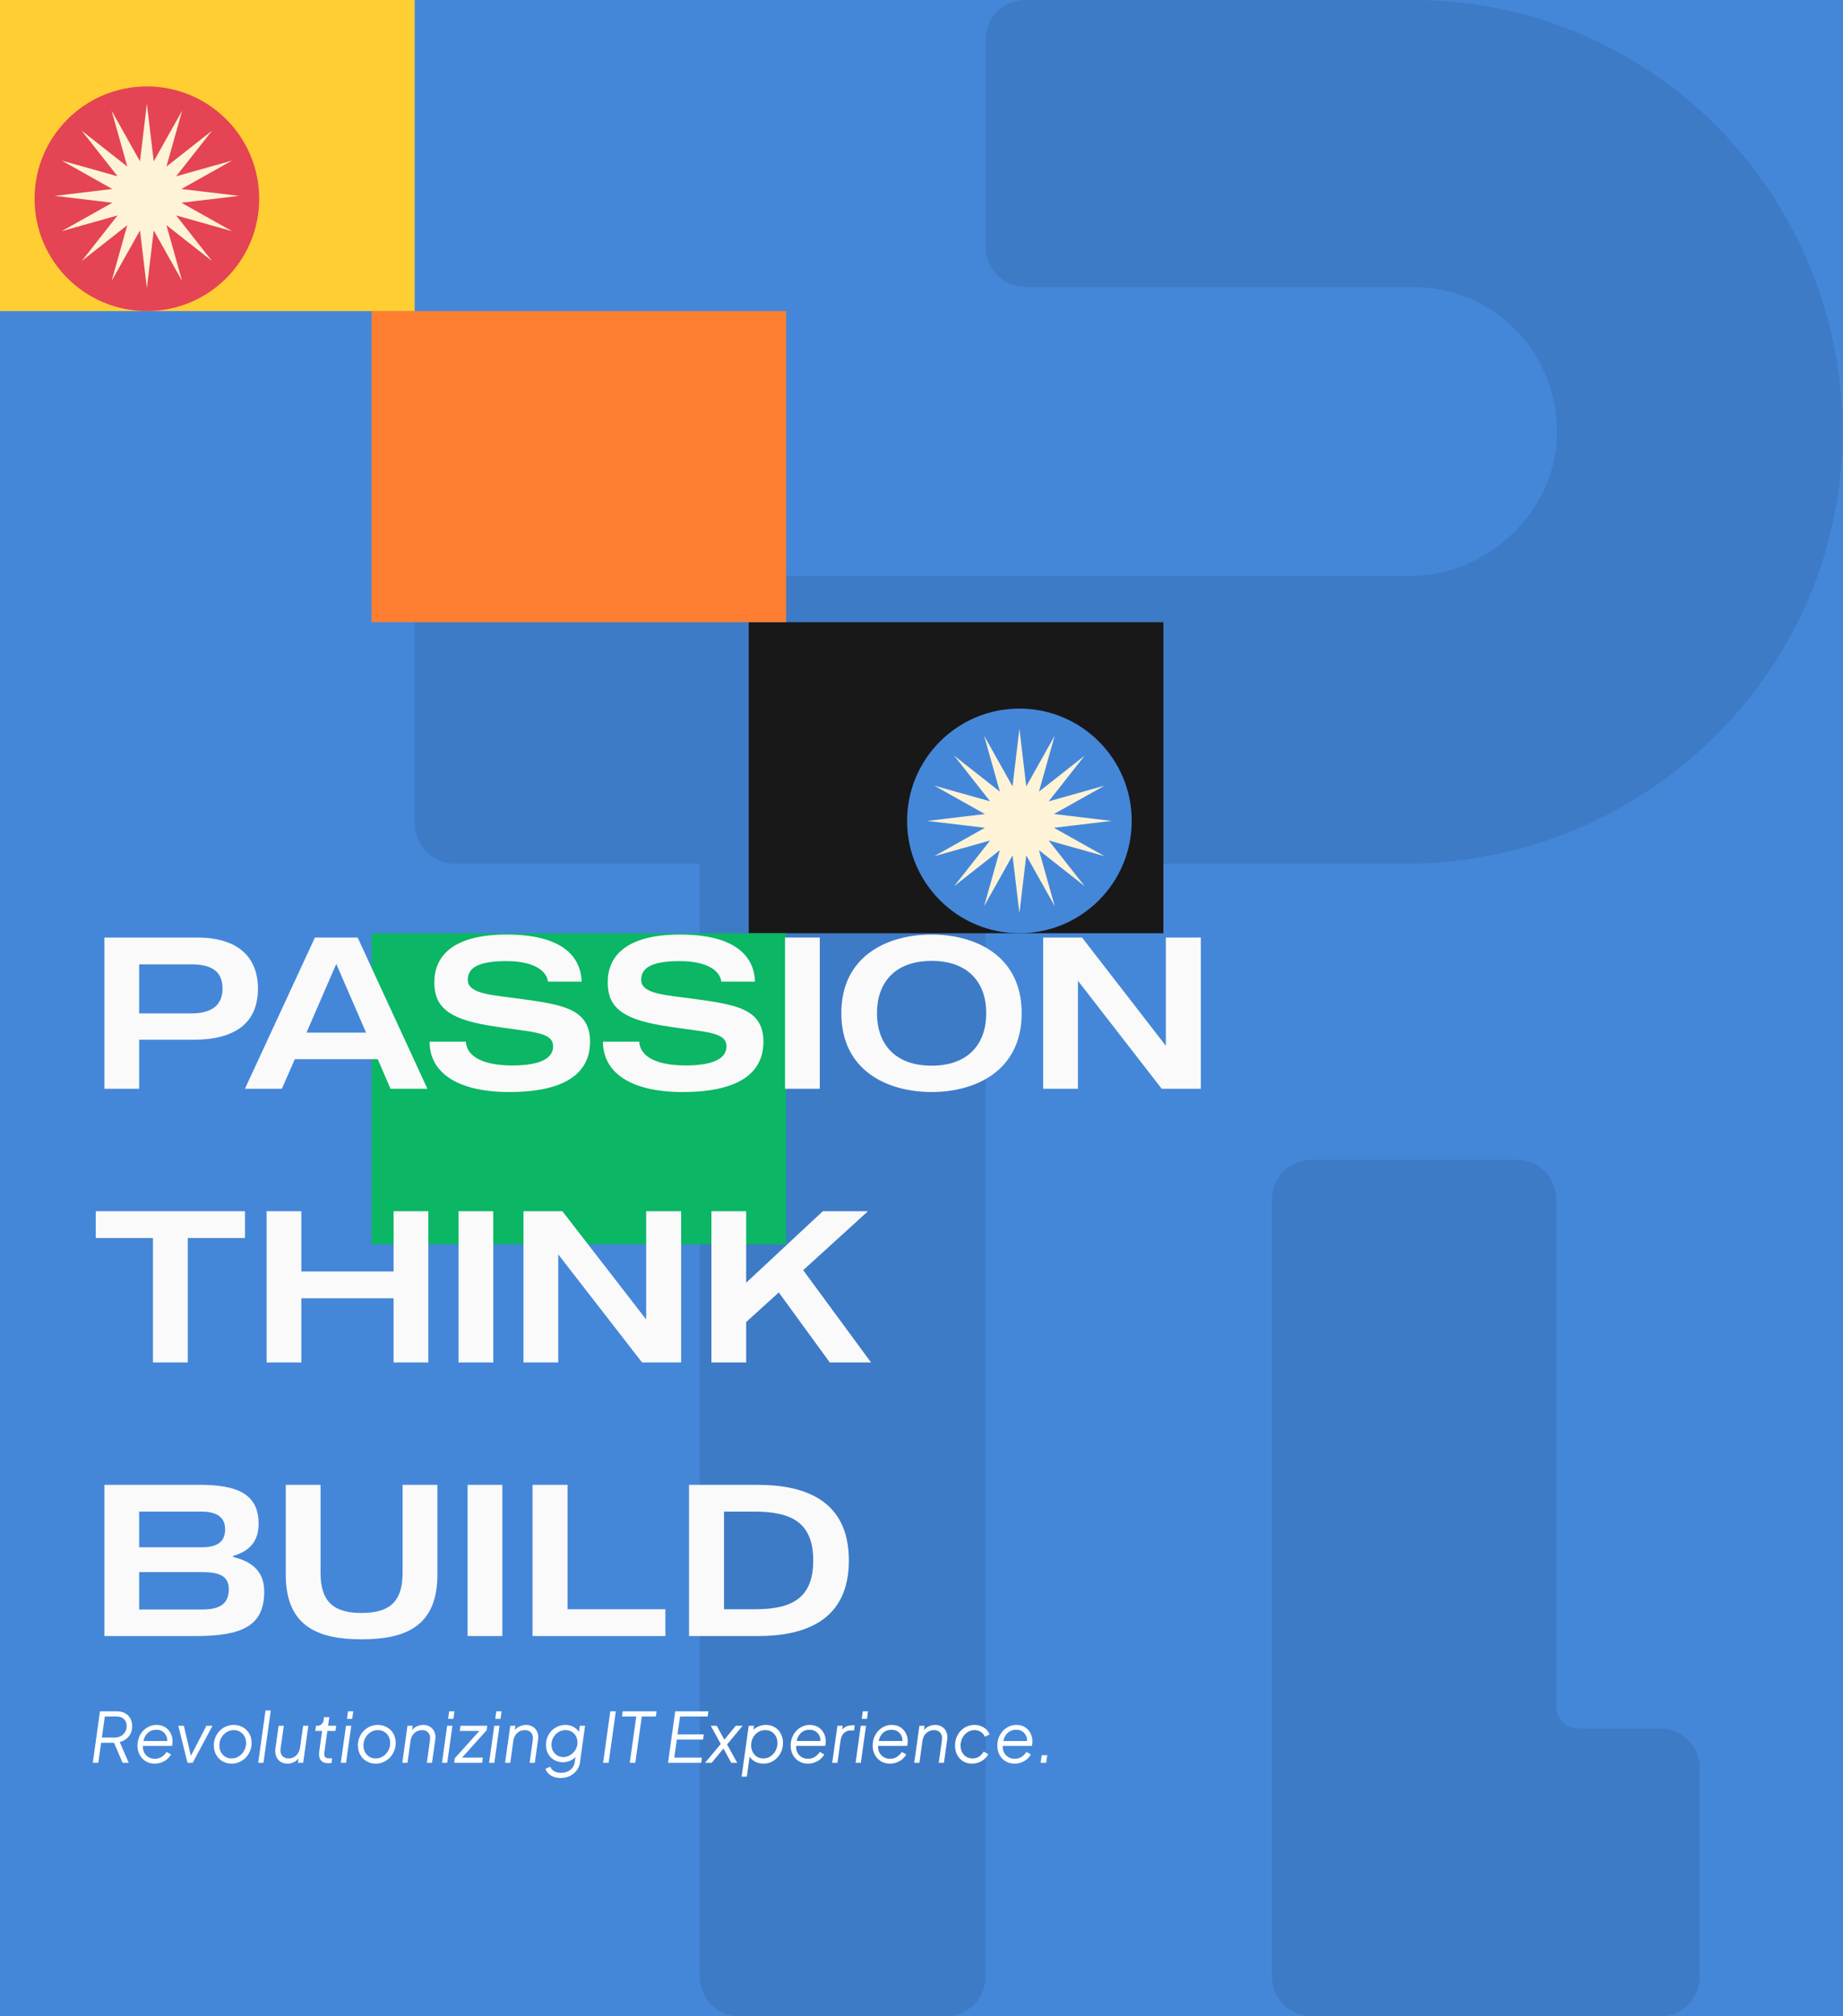 <svg width="640" height="700" viewBox="0 0 640 700" fill="none" xmlns="http://www.w3.org/2000/svg">
<rect width="640" height="700" fill="#4487D9"/>
<path d="M639.833 152.984C638.099 235.068 569.729 299.844 488.309 299.844H342.26V685.957C342.29 687.79 341.958 689.612 341.284 691.312C340.61 693.015 339.606 694.564 338.331 695.873C337.057 697.18 335.537 698.216 333.861 698.925C332.185 699.634 330.386 699.998 328.568 699.998H256.913C255.077 700.029 253.253 699.686 251.55 698.992C249.847 698.298 248.3 697.264 247.002 695.955C245.703 694.646 244.678 693.085 243.99 691.366C243.301 689.648 242.962 687.808 242.993 685.957V299.844H157.692C154.083 299.771 150.641 298.295 148.088 295.719C145.535 293.143 144.07 289.672 144 286.031V213.799C144.072 210.119 145.568 206.613 148.17 204.032C150.771 201.451 154.271 199.999 157.92 199.988H489.403C516.195 199.988 540.154 177.936 540.656 150.912C540.809 144.242 539.638 137.609 537.213 131.401C534.791 125.194 531.161 119.537 526.537 114.764C521.916 109.991 516.397 106.197 510.303 103.606C504.207 101.014 497.66 99.677 491.047 99.673H356.135C352.486 99.661 348.986 98.21 346.384 95.629C343.783 93.047 342.286 89.541 342.214 85.861V13.813C342.214 11.98 342.576 10.165 343.278 8.474C343.98 6.783 345.009 5.25 346.305 3.965C347.601 2.679 349.137 1.667 350.825 0.986C352.513 0.306 354.317 -0.029 356.135 0.002H491.047C510.829 -0.002 530.416 3.974 548.657 11.697C566.899 19.42 583.43 30.735 597.284 44.98C611.139 59.225 622.037 76.114 629.344 94.659C636.648 113.204 640.215 133.032 639.833 152.984Z" fill="#3D7BC6"/>
<path d="M590.279 614.132V685.949C590.312 687.783 589.979 689.604 589.306 691.304C588.63 693.008 587.626 694.556 586.352 695.866C585.078 697.172 583.558 698.209 581.881 698.918C580.205 699.627 578.405 699.991 576.587 699.991H455.368C453.55 699.991 451.751 699.627 450.077 698.918C448.401 698.209 446.88 697.172 445.606 695.866C444.332 694.556 443.329 693.008 442.653 691.304C441.98 689.604 441.646 687.783 441.676 685.949V416.446C441.676 412.785 443.118 409.272 445.687 406.681C448.256 404.092 451.739 402.637 455.368 402.637H526.749C530.382 402.637 533.864 404.092 536.43 406.681C538.999 409.272 540.441 412.785 540.441 416.446V592.631C540.453 594.613 541.244 596.511 542.638 597.908C544.032 599.305 545.916 600.09 547.881 600.09H576.133C577.987 600.026 579.835 600.345 581.566 601.026C583.297 601.705 584.871 602.736 586.193 604.048C587.518 605.36 588.561 606.933 589.264 608.667C589.967 610.401 590.312 612.259 590.279 614.132Z" fill="#3D7BC6"/>
<rect x="260" y="216" width="144" height="108" fill="#181818"/>
<rect x="129" y="324" width="144" height="108" fill="#0BB664"/>
<rect width="144" height="108" fill="#FFCE33"/>
<rect x="129" y="108" width="144" height="108" fill="#FE7E31"/>
<circle cx="51" cy="69" r="39" fill="#E44453"/>
<path d="M51 36L53.385 56.012L63.246 38.436L57.791 57.837L73.627 45.373L61.163 61.209L80.564 55.754L62.988 65.615L83 68L62.988 70.385L80.564 80.246L61.163 74.791L73.627 90.627L57.791 78.163L63.246 97.564L53.385 79.988L51 100L48.615 79.988L38.754 97.564L44.209 78.163L28.373 90.627L40.837 74.791L21.436 80.246L39.012 70.385L19 68L39.012 65.615L21.436 55.754L40.837 61.209L28.373 45.373L44.209 57.837L38.754 38.436L48.615 56.012L51 36Z" fill="#FFF3D7"/>
<circle cx="354" cy="285" r="39" fill="#4487D9"/>
<path d="M354 253L356.385 273.012L366.246 255.436L360.791 274.837L376.627 262.373L364.163 278.209L383.564 272.754L365.988 282.615L386 285L365.988 287.385L383.564 297.246L364.163 291.791L376.627 307.627L360.791 295.163L366.246 314.564L356.385 296.988L354 317L351.615 296.988L341.754 314.564L347.209 295.163L331.373 307.627L343.837 291.791L324.436 297.246L342.012 287.385L322 285L342.012 282.615L324.436 272.754L343.837 278.209L331.373 262.373L347.209 274.837L341.754 255.436L351.615 273.012L354 253Z" fill="#FFF3D7"/>
<path d="M32.224 612L34.72 594.12H40.576C41.664 594.12 42.608 594.336 43.408 594.768C44.208 595.2 44.824 595.808 45.256 596.592C45.688 597.36 45.904 598.272 45.904 599.328C45.904 600.224 45.728 601.048 45.376 601.8C45.024 602.536 44.52 603.16 43.864 603.672C43.224 604.184 42.464 604.56 41.584 604.8L44.704 612H42.568L39.256 604.248L40.456 605.04H35.104L34.144 612H32.224ZM35.368 603.24H39.712C40.56 603.24 41.304 603.072 41.944 602.736C42.584 602.384 43.08 601.912 43.432 601.32C43.8 600.728 43.984 600.048 43.984 599.28C43.984 598.224 43.664 597.4 43.024 596.808C42.4 596.216 41.552 595.92 40.48 595.92H36.4L35.368 603.24ZM53.718 612.288C52.566 612.288 51.542 612.024 50.646 611.496C49.75 610.952 49.038 610.208 48.51 609.264C47.998 608.32 47.742 607.24 47.742 606.024C47.742 605.048 47.902 604.128 48.222 603.264C48.558 602.4 49.022 601.64 49.614 600.984C50.222 600.312 50.926 599.792 51.726 599.424C52.526 599.04 53.406 598.848 54.366 598.848C55.55 598.848 56.558 599.12 57.39 599.664C58.222 600.208 58.854 600.92 59.286 601.8C59.718 602.664 59.934 603.584 59.934 604.56C59.934 604.816 59.91 605.096 59.862 605.4C59.814 605.704 59.774 605.944 59.742 606.12H48.87L48.99 604.44H58.83L57.918 605.136C58.142 604.288 58.11 603.52 57.822 602.832C57.55 602.128 57.102 601.568 56.478 601.152C55.87 600.736 55.158 600.528 54.342 600.528C53.318 600.528 52.454 600.776 51.75 601.272C51.046 601.768 50.51 602.464 50.142 603.36C49.79 604.24 49.614 605.264 49.614 606.432C49.614 607.28 49.806 608.024 50.19 608.664C50.574 609.288 51.078 609.768 51.702 610.104C52.326 610.44 53.006 610.608 53.742 610.608C54.686 610.608 55.494 610.384 56.166 609.936C56.854 609.472 57.422 608.904 57.87 608.232L59.382 609.096C59.078 609.672 58.646 610.208 58.086 610.704C57.526 611.184 56.87 611.568 56.118 611.856C55.382 612.144 54.582 612.288 53.718 612.288ZM65.11 612L61.918 599.136H63.838L66.478 610.416H65.854L71.686 599.136H73.798L66.91 612H65.11ZM80.442 612.288C79.29 612.288 78.242 612.024 77.298 611.496C76.37 610.952 75.626 610.2 75.066 609.24C74.522 608.28 74.25 607.176 74.25 605.928C74.25 604.952 74.426 604.04 74.778 603.192C75.13 602.328 75.618 601.576 76.242 600.936C76.882 600.28 77.618 599.768 78.45 599.4C79.298 599.032 80.202 598.848 81.162 598.848C82.346 598.848 83.402 599.12 84.33 599.664C85.274 600.192 86.018 600.928 86.562 601.872C87.106 602.816 87.378 603.904 87.378 605.136C87.378 606.112 87.194 607.032 86.826 607.896C86.474 608.76 85.978 609.528 85.338 610.2C84.698 610.856 83.962 611.368 83.13 611.736C82.298 612.104 81.402 612.288 80.442 612.288ZM80.418 610.488C81.362 610.488 82.21 610.24 82.962 609.744C83.73 609.248 84.338 608.592 84.786 607.776C85.234 606.96 85.458 606.072 85.458 605.112C85.458 604.248 85.274 603.48 84.906 602.808C84.538 602.136 84.026 601.608 83.37 601.224C82.73 600.84 82.002 600.648 81.186 600.648C80.258 600.648 79.41 600.896 78.642 601.392C77.89 601.872 77.29 602.512 76.842 603.312C76.394 604.112 76.17 605 76.17 605.976C76.17 606.84 76.354 607.616 76.722 608.304C77.09 608.976 77.594 609.512 78.234 609.912C78.874 610.296 79.602 610.488 80.418 610.488ZM89.663 612L92.207 593.832H94.031L91.487 612H89.663ZM99.826 612.288C98.914 612.288 98.114 612.072 97.426 611.64C96.738 611.192 96.234 610.568 95.914 609.768C95.594 608.968 95.506 608.032 95.65 606.96L96.754 599.136H98.554L97.426 607.08C97.33 607.768 97.386 608.368 97.594 608.88C97.802 609.392 98.13 609.792 98.578 610.08C99.026 610.352 99.57 610.488 100.21 610.488C100.882 610.488 101.498 610.336 102.058 610.032C102.618 609.728 103.082 609.296 103.45 608.736C103.834 608.176 104.082 607.512 104.194 606.744L105.274 599.136H107.074L105.274 612H103.474L103.81 609.504L104.218 609.648C103.786 610.48 103.178 611.128 102.394 611.592C101.626 612.056 100.77 612.288 99.826 612.288ZM113.991 612.144C112.823 612.144 111.967 611.8 111.423 611.112C110.879 610.424 110.687 609.456 110.847 608.208L111.855 600.936H109.479L109.743 599.136H110.295C110.839 599.136 111.303 598.952 111.687 598.584C112.087 598.2 112.319 597.736 112.383 597.192L112.527 596.16H114.351L113.943 599.136H116.751L116.487 600.936H113.679L112.647 608.304C112.583 608.736 112.583 609.12 112.647 609.456C112.727 609.776 112.903 610.024 113.175 610.2C113.447 610.376 113.839 610.464 114.351 610.464C114.511 610.464 114.679 610.456 114.855 610.44C115.031 610.424 115.183 610.408 115.311 610.392L115.167 612.048C114.975 612.096 114.759 612.12 114.519 612.12C114.295 612.136 114.119 612.144 113.991 612.144ZM118.351 612L120.151 599.136H121.975L120.175 612H118.351ZM120.487 596.76L120.847 594.12H122.671L122.311 596.76H120.487ZM130.481 612.288C129.329 612.288 128.281 612.024 127.337 611.496C126.409 610.952 125.665 610.2 125.105 609.24C124.561 608.28 124.289 607.176 124.289 605.928C124.289 604.952 124.465 604.04 124.817 603.192C125.169 602.328 125.657 601.576 126.281 600.936C126.921 600.28 127.657 599.768 128.489 599.4C129.337 599.032 130.241 598.848 131.201 598.848C132.385 598.848 133.441 599.12 134.369 599.664C135.313 600.192 136.057 600.928 136.601 601.872C137.145 602.816 137.417 603.904 137.417 605.136C137.417 606.112 137.233 607.032 136.865 607.896C136.513 608.76 136.017 609.528 135.377 610.2C134.737 610.856 134.001 611.368 133.169 611.736C132.337 612.104 131.441 612.288 130.481 612.288ZM130.457 610.488C131.401 610.488 132.249 610.24 133.001 609.744C133.769 609.248 134.377 608.592 134.825 607.776C135.273 606.96 135.497 606.072 135.497 605.112C135.497 604.248 135.313 603.48 134.945 602.808C134.577 602.136 134.065 601.608 133.409 601.224C132.769 600.84 132.041 600.648 131.225 600.648C130.297 600.648 129.449 600.896 128.681 601.392C127.929 601.872 127.329 602.512 126.881 603.312C126.433 604.112 126.209 605 126.209 605.976C126.209 606.84 126.393 607.616 126.761 608.304C127.129 608.976 127.633 609.512 128.273 609.912C128.913 610.296 129.641 610.488 130.457 610.488ZM139.702 612L141.502 599.136H143.302L142.966 601.632L142.558 601.488C142.974 600.656 143.574 600.008 144.358 599.544C145.158 599.08 146.022 598.848 146.95 598.848C147.878 598.848 148.678 599.064 149.35 599.496C150.038 599.928 150.542 600.528 150.862 601.296C151.198 602.064 151.294 602.944 151.15 603.936L150.022 612H148.222L149.326 604.056C149.47 603.016 149.286 602.192 148.774 601.584C148.262 600.96 147.526 600.648 146.566 600.648C145.894 600.648 145.27 600.8 144.694 601.104C144.134 601.408 143.662 601.84 143.278 602.4C142.91 602.96 142.67 603.624 142.558 604.392L141.502 612H139.702ZM153.483 612L155.283 599.136H157.107L155.307 612H153.483ZM155.619 596.76L155.979 594.12H157.803L157.443 596.76H155.619ZM157.718 612L157.91 610.44L167.054 600.288L167.342 600.936H159.662L159.926 599.136H169.19L168.998 600.696L159.878 610.848L159.59 610.2H167.678L167.438 612H157.718ZM169.843 612L171.643 599.136H173.467L171.667 612H169.843ZM171.979 596.76L172.339 594.12H174.163L173.803 596.76H171.979ZM175.398 612L177.198 599.136H178.998L178.662 601.632L178.254 601.488C178.67 600.656 179.27 600.008 180.054 599.544C180.854 599.08 181.718 598.848 182.646 598.848C183.574 598.848 184.374 599.064 185.046 599.496C185.734 599.928 186.238 600.528 186.557 601.296C186.894 602.064 186.99 602.944 186.846 603.936L185.718 612H183.918L185.022 604.056C185.166 603.016 184.982 602.192 184.47 601.584C183.958 600.96 183.222 600.648 182.262 600.648C181.59 600.648 180.966 600.8 180.39 601.104C179.83 601.408 179.358 601.84 178.974 602.4C178.606 602.96 178.366 603.624 178.254 604.392L177.198 612H175.398ZM194.699 617.28C193.771 617.28 192.947 617.136 192.227 616.848C191.507 616.576 190.907 616.2 190.427 615.72C189.963 615.24 189.627 614.688 189.419 614.064L191.099 613.368C191.291 613.928 191.691 614.416 192.299 614.832C192.907 615.264 193.771 615.48 194.891 615.48C195.611 615.48 196.307 615.344 196.979 615.072C197.651 614.8 198.227 614.384 198.707 613.824C199.187 613.28 199.483 612.576 199.595 611.712L200.027 608.64L200.555 608.928C200.059 609.856 199.347 610.568 198.419 611.064C197.507 611.56 196.523 611.808 195.467 611.808C194.395 611.808 193.411 611.56 192.515 611.064C191.619 610.552 190.907 609.848 190.379 608.952C189.851 608.04 189.587 606.984 189.587 605.784C189.587 604.84 189.755 603.952 190.091 603.12C190.427 602.272 190.899 601.528 191.507 600.888C192.131 600.248 192.851 599.752 193.667 599.4C194.483 599.032 195.371 598.848 196.331 598.848C197.435 598.848 198.403 599.096 199.235 599.592C200.083 600.072 200.739 600.72 201.203 601.536L200.963 602.016L201.347 599.136H203.171L201.419 611.76C201.275 612.864 200.883 613.832 200.243 614.664C199.603 615.496 198.803 616.136 197.843 616.584C196.883 617.048 195.835 617.28 194.699 617.28ZM195.611 610.008C196.507 610.008 197.323 609.776 198.059 609.312C198.811 608.832 199.411 608.208 199.859 607.44C200.307 606.672 200.531 605.848 200.531 604.968C200.531 604.152 200.355 603.416 200.003 602.76C199.651 602.104 199.163 601.592 198.539 601.224C197.915 600.84 197.195 600.648 196.379 600.648C195.515 600.648 194.707 600.872 193.955 601.32C193.219 601.768 192.627 602.376 192.179 603.144C191.731 603.896 191.507 604.752 191.507 605.712C191.507 606.528 191.683 607.264 192.035 607.92C192.403 608.56 192.899 609.072 193.523 609.456C194.147 609.824 194.843 610.008 195.611 610.008ZM209.435 612L211.931 594.12H213.851L211.355 612H209.435ZM218.695 612L220.951 595.92H216.007L216.247 594.12H228.007L227.767 595.92H222.871L220.615 612H218.695ZM231.982 612L234.478 594.12H245.998L245.758 595.92H236.158L235.27 602.136H244.39L244.15 603.936H235.03L234.142 610.2H243.742L243.502 612H231.982ZM244.829 612L250.301 605.472L246.821 599.136H248.885L251.981 604.776L250.949 604.68L255.509 599.136H257.885L252.485 605.64L256.013 612H253.925L250.853 606.336L251.741 606.432L247.133 612H244.829ZM257.53 616.8L260.002 599.136H261.826L261.418 602.016L260.818 601.488C261.378 600.672 262.098 600.032 262.978 599.568C263.874 599.088 264.866 598.848 265.954 598.848C267.154 598.848 268.202 599.128 269.098 599.688C269.994 600.232 270.682 600.976 271.162 601.92C271.658 602.848 271.906 603.896 271.906 605.064C271.906 606.04 271.738 606.968 271.402 607.848C271.066 608.712 270.586 609.48 269.962 610.152C269.354 610.824 268.634 611.352 267.802 611.736C266.986 612.104 266.09 612.288 265.114 612.288C263.994 612.288 262.97 612.032 262.042 611.52C261.13 610.992 260.466 610.272 260.05 609.36L260.41 609.12L259.354 616.8H257.53ZM265.066 610.488C266.01 610.488 266.85 610.24 267.586 609.744C268.322 609.248 268.906 608.592 269.338 607.776C269.77 606.96 269.986 606.072 269.986 605.112C269.986 604.248 269.802 603.48 269.434 602.808C269.082 602.136 268.586 601.608 267.946 601.224C267.322 600.84 266.586 600.648 265.738 600.648C264.794 600.648 263.946 600.896 263.194 601.392C262.458 601.872 261.882 602.512 261.466 603.312C261.05 604.112 260.842 604.984 260.842 605.928C260.842 606.808 261.026 607.592 261.394 608.28C261.762 608.968 262.258 609.512 262.882 609.912C263.522 610.296 264.25 610.488 265.066 610.488ZM280.547 612.288C279.395 612.288 278.371 612.024 277.475 611.496C276.579 610.952 275.867 610.208 275.339 609.264C274.827 608.32 274.571 607.24 274.571 606.024C274.571 605.048 274.731 604.128 275.051 603.264C275.387 602.4 275.851 601.64 276.443 600.984C277.051 600.312 277.755 599.792 278.555 599.424C279.355 599.04 280.235 598.848 281.195 598.848C282.379 598.848 283.387 599.12 284.219 599.664C285.051 600.208 285.683 600.92 286.115 601.8C286.547 602.664 286.763 603.584 286.763 604.56C286.763 604.816 286.739 605.096 286.691 605.4C286.643 605.704 286.603 605.944 286.571 606.12H275.699L275.819 604.44H285.659L284.747 605.136C284.971 604.288 284.939 603.52 284.651 602.832C284.379 602.128 283.931 601.568 283.307 601.152C282.699 600.736 281.987 600.528 281.171 600.528C280.147 600.528 279.283 600.776 278.579 601.272C277.875 601.768 277.339 602.464 276.971 603.36C276.619 604.24 276.443 605.264 276.443 606.432C276.443 607.28 276.635 608.024 277.019 608.664C277.403 609.288 277.907 609.768 278.531 610.104C279.155 610.44 279.835 610.608 280.571 610.608C281.515 610.608 282.323 610.384 282.995 609.936C283.683 609.472 284.251 608.904 284.699 608.232L286.211 609.096C285.907 609.672 285.475 610.208 284.915 610.704C284.355 611.184 283.699 611.568 282.947 611.856C282.211 612.144 281.411 612.288 280.547 612.288ZM288.999 612L290.799 599.136H292.623L292.335 601.248L292.095 600.936C292.495 600.328 293.023 599.848 293.679 599.496C294.351 599.144 295.127 598.968 296.007 598.968H296.823L296.559 600.768H295.431C294.503 600.768 293.719 601.064 293.079 601.656C292.455 602.248 292.055 603.136 291.879 604.32L290.823 612H288.999ZM297.108 612L298.908 599.136H300.732L298.932 612H297.108ZM299.244 596.76L299.604 594.12H301.428L301.068 596.76H299.244ZM309.023 612.288C307.871 612.288 306.847 612.024 305.951 611.496C305.055 610.952 304.343 610.208 303.815 609.264C303.303 608.32 303.047 607.24 303.047 606.024C303.047 605.048 303.207 604.128 303.527 603.264C303.863 602.4 304.327 601.64 304.919 600.984C305.527 600.312 306.231 599.792 307.031 599.424C307.831 599.04 308.711 598.848 309.671 598.848C310.855 598.848 311.863 599.12 312.695 599.664C313.527 600.208 314.159 600.92 314.591 601.8C315.023 602.664 315.239 603.584 315.239 604.56C315.239 604.816 315.215 605.096 315.167 605.4C315.119 605.704 315.079 605.944 315.047 606.12H304.175L304.295 604.44H314.135L313.223 605.136C313.447 604.288 313.415 603.52 313.127 602.832C312.855 602.128 312.407 601.568 311.783 601.152C311.175 600.736 310.463 600.528 309.647 600.528C308.623 600.528 307.759 600.776 307.055 601.272C306.351 601.768 305.815 602.464 305.447 603.36C305.095 604.24 304.919 605.264 304.919 606.432C304.919 607.28 305.111 608.024 305.495 608.664C305.879 609.288 306.383 609.768 307.007 610.104C307.631 610.44 308.311 610.608 309.047 610.608C309.991 610.608 310.799 610.384 311.471 609.936C312.159 609.472 312.727 608.904 313.175 608.232L314.687 609.096C314.383 609.672 313.951 610.208 313.391 610.704C312.831 611.184 312.175 611.568 311.423 611.856C310.687 612.144 309.887 612.288 309.023 612.288ZM317.476 612L319.276 599.136H321.076L320.74 601.632L320.332 601.488C320.748 600.656 321.348 600.008 322.132 599.544C322.932 599.08 323.796 598.848 324.724 598.848C325.652 598.848 326.452 599.064 327.124 599.496C327.812 599.928 328.316 600.528 328.636 601.296C328.972 602.064 329.068 602.944 328.924 603.936L327.796 612H325.996L327.1 604.056C327.244 603.016 327.06 602.192 326.548 601.584C326.036 600.96 325.3 600.648 324.34 600.648C323.668 600.648 323.044 600.8 322.468 601.104C321.908 601.408 321.436 601.84 321.052 602.4C320.684 602.96 320.444 603.624 320.332 604.392L319.276 612H317.476ZM337.521 612.288C336.369 612.288 335.345 612.016 334.449 611.472C333.569 610.928 332.881 610.184 332.385 609.24C331.889 608.296 331.641 607.224 331.641 606.024C331.641 605.016 331.809 604.08 332.145 603.216C332.497 602.336 332.977 601.568 333.585 600.912C334.209 600.256 334.929 599.752 335.745 599.4C336.577 599.032 337.465 598.848 338.409 598.848C339.241 598.848 340.001 598.992 340.689 599.28C341.393 599.552 342.001 599.936 342.513 600.432C343.025 600.928 343.401 601.504 343.641 602.16L341.985 602.952C341.713 602.264 341.265 601.712 340.641 601.296C340.017 600.864 339.281 600.648 338.433 600.648C337.489 600.648 336.649 600.904 335.913 601.416C335.177 601.912 334.601 602.568 334.185 603.384C333.769 604.2 333.561 605.08 333.561 606.024C333.561 606.888 333.737 607.656 334.089 608.328C334.441 609 334.929 609.528 335.553 609.912C336.177 610.296 336.881 610.488 337.665 610.488C338.529 610.488 339.305 610.272 339.993 609.84C340.681 609.392 341.217 608.808 341.601 608.088L343.185 609.024C342.849 609.664 342.393 610.232 341.817 610.728C341.257 611.208 340.609 611.592 339.873 611.88C339.137 612.152 338.353 612.288 337.521 612.288ZM352.312 612.288C351.16 612.288 350.136 612.024 349.24 611.496C348.344 610.952 347.632 610.208 347.104 609.264C346.592 608.32 346.336 607.24 346.336 606.024C346.336 605.048 346.496 604.128 346.816 603.264C347.152 602.4 347.616 601.64 348.208 600.984C348.816 600.312 349.52 599.792 350.32 599.424C351.12 599.04 352 598.848 352.96 598.848C354.144 598.848 355.152 599.12 355.984 599.664C356.816 600.208 357.448 600.92 357.88 601.8C358.312 602.664 358.528 603.584 358.528 604.56C358.528 604.816 358.504 605.096 358.456 605.4C358.408 605.704 358.368 605.944 358.336 606.12H347.464L347.584 604.44H357.424L356.512 605.136C356.736 604.288 356.704 603.52 356.416 602.832C356.144 602.128 355.696 601.568 355.072 601.152C354.464 600.736 353.752 600.528 352.936 600.528C351.912 600.528 351.048 600.776 350.344 601.272C349.64 601.768 349.104 602.464 348.736 603.36C348.384 604.24 348.208 605.264 348.208 606.432C348.208 607.28 348.4 608.024 348.784 608.664C349.168 609.288 349.672 609.768 350.296 610.104C350.92 610.44 351.6 610.608 352.336 610.608C353.28 610.608 354.088 610.384 354.76 609.936C355.448 609.472 356.016 608.904 356.464 608.232L357.976 609.096C357.672 609.672 357.24 610.208 356.68 610.704C356.12 611.184 355.464 611.568 354.712 611.856C353.976 612.144 353.176 612.288 352.312 612.288ZM361.365 612L361.749 609.36H363.669L363.285 612H361.365Z" fill="white"/>
<path d="M68.575 325.5H36.25V378H48.325V360.975H67.15C81.7 360.975 89.575 355.125 89.575 343.2C89.575 332.625 82.975 325.5 68.575 325.5ZM66.475 351.825H48.325V334.8H66.475C73.525 334.8 77.275 337.275 77.275 343.2C77.275 348.975 73.525 351.825 66.475 351.825ZM135.603 378H148.428L124.203 325.5H109.353L85.053 378H97.878L102.378 367.725H131.178L135.603 378ZM106.428 358.5L116.778 334.65L127.128 358.5H106.428ZM180.375 346.725C171.15 345.45 162.45 345.15 162.45 340.2C162.45 336.6 165 333.675 175.8 333.675C185.475 333.675 189.825 337.05 190.275 340.8H201.975C201.675 331.5 194.475 324.45 175.95 324.45C156.675 324.45 150.825 332.4 150.825 341.025C150.825 349.275 155.325 353.625 169.65 356.025C183.975 358.425 192.075 357.9 192.075 363.3C192.075 367.275 187.875 369.9 177.9 369.9C168.375 369.9 162.075 367.125 161.775 361.65H149.175C149.175 372.3 158.7 379.125 176.85 379.125C195.525 379.125 204.9 373.05 204.9 361.65C204.9 349.95 194.85 348.75 180.375 346.725ZM240.58 346.725C231.355 345.45 222.655 345.15 222.655 340.2C222.655 336.6 225.205 333.675 236.005 333.675C245.68 333.675 250.03 337.05 250.48 340.8H262.18C261.88 331.5 254.68 324.45 236.155 324.45C216.88 324.45 211.03 332.4 211.03 341.025C211.03 349.275 215.53 353.625 229.855 356.025C244.18 358.425 252.28 357.9 252.28 363.3C252.28 367.275 248.08 369.9 238.105 369.9C228.58 369.9 222.28 367.125 221.98 361.65H209.38C209.38 372.3 218.905 379.125 237.055 379.125C255.73 379.125 265.105 373.05 265.105 361.65C265.105 349.95 255.055 348.75 240.58 346.725ZM272.603 325.5V378H284.678V325.5H272.603ZM323.511 324.45C308.361 324.45 292.161 331.725 292.161 351.75C292.161 371.85 308.361 379.125 323.511 379.125C338.661 379.125 354.786 371.85 354.786 351.75C354.786 331.725 338.661 324.45 323.511 324.45ZM323.511 369.975C310.461 369.975 304.536 362.1 304.536 351.75C304.536 341.475 310.461 333.6 323.511 333.6C336.561 333.6 342.486 341.475 342.486 351.75C342.486 362.1 336.561 369.975 323.511 369.975ZM404.851 325.5V363.075L375.751 325.5H362.251V378H374.326V340.5L403.426 378H417.001V325.5H404.851ZM85.075 420.5H33.25V429.8H53.125V473H65.2V429.8H85.075V420.5ZM136.673 420.5V441.425H104.648V420.5H92.573V473H104.648V450.725H136.673V473H148.748V420.5H136.673ZM159.224 420.5V473H171.299V420.5H159.224ZM224.382 420.5V458.075L195.282 420.5H181.782V473H193.857V435.5L222.957 473H236.532V420.5H224.382ZM288.141 473H302.466L278.916 440.975L301.416 420.5H285.741L259.116 445.325V420.5H247.041V473H259.116V458.975L270.441 448.7L288.141 473ZM80.95 540.55V540.175C86.65 538.525 89.8 535.15 89.8 529C89.8 518.425 82 515.5 69.4 515.5H36.25V568H67.825C84.25 568 91.75 564.4 91.75 552.55C91.75 545.8 87.85 542.2 80.95 540.55ZM70 524.8C74.875 524.8 78.175 526.45 78.175 530.95C78.175 535.45 75.25 537.175 70 537.175H48.325V524.8H70ZM70.3 558.775H48.325V545.8H70.3C76.225 545.8 79.45 547.225 79.45 551.65C79.45 556.075 77.275 558.775 70.3 558.775ZM139.813 515.5V546.025C139.813 556.75 134.563 559.975 125.563 559.975C116.563 559.975 111.313 556.75 111.313 546.025V515.5H99.238V546.775C99.238 565.15 111.163 569.125 125.563 569.125C140.038 569.125 151.888 565.15 151.888 546.775V515.5H139.813ZM162.373 515.5V568H174.448V515.5H162.373ZM231.057 558.7H197.082V515.5H184.932V568H231.057V558.7ZM263.127 515.5H239.277V568H263.127C279.477 568 294.777 562.675 294.777 541.75C294.777 520.825 279.477 515.5 263.127 515.5ZM261.927 558.7H251.427V524.8H261.927C274.452 524.8 282.402 528.25 282.402 541.75C282.402 555.325 274.452 558.7 261.927 558.7Z" fill="#FAFAFA"/>
</svg>
